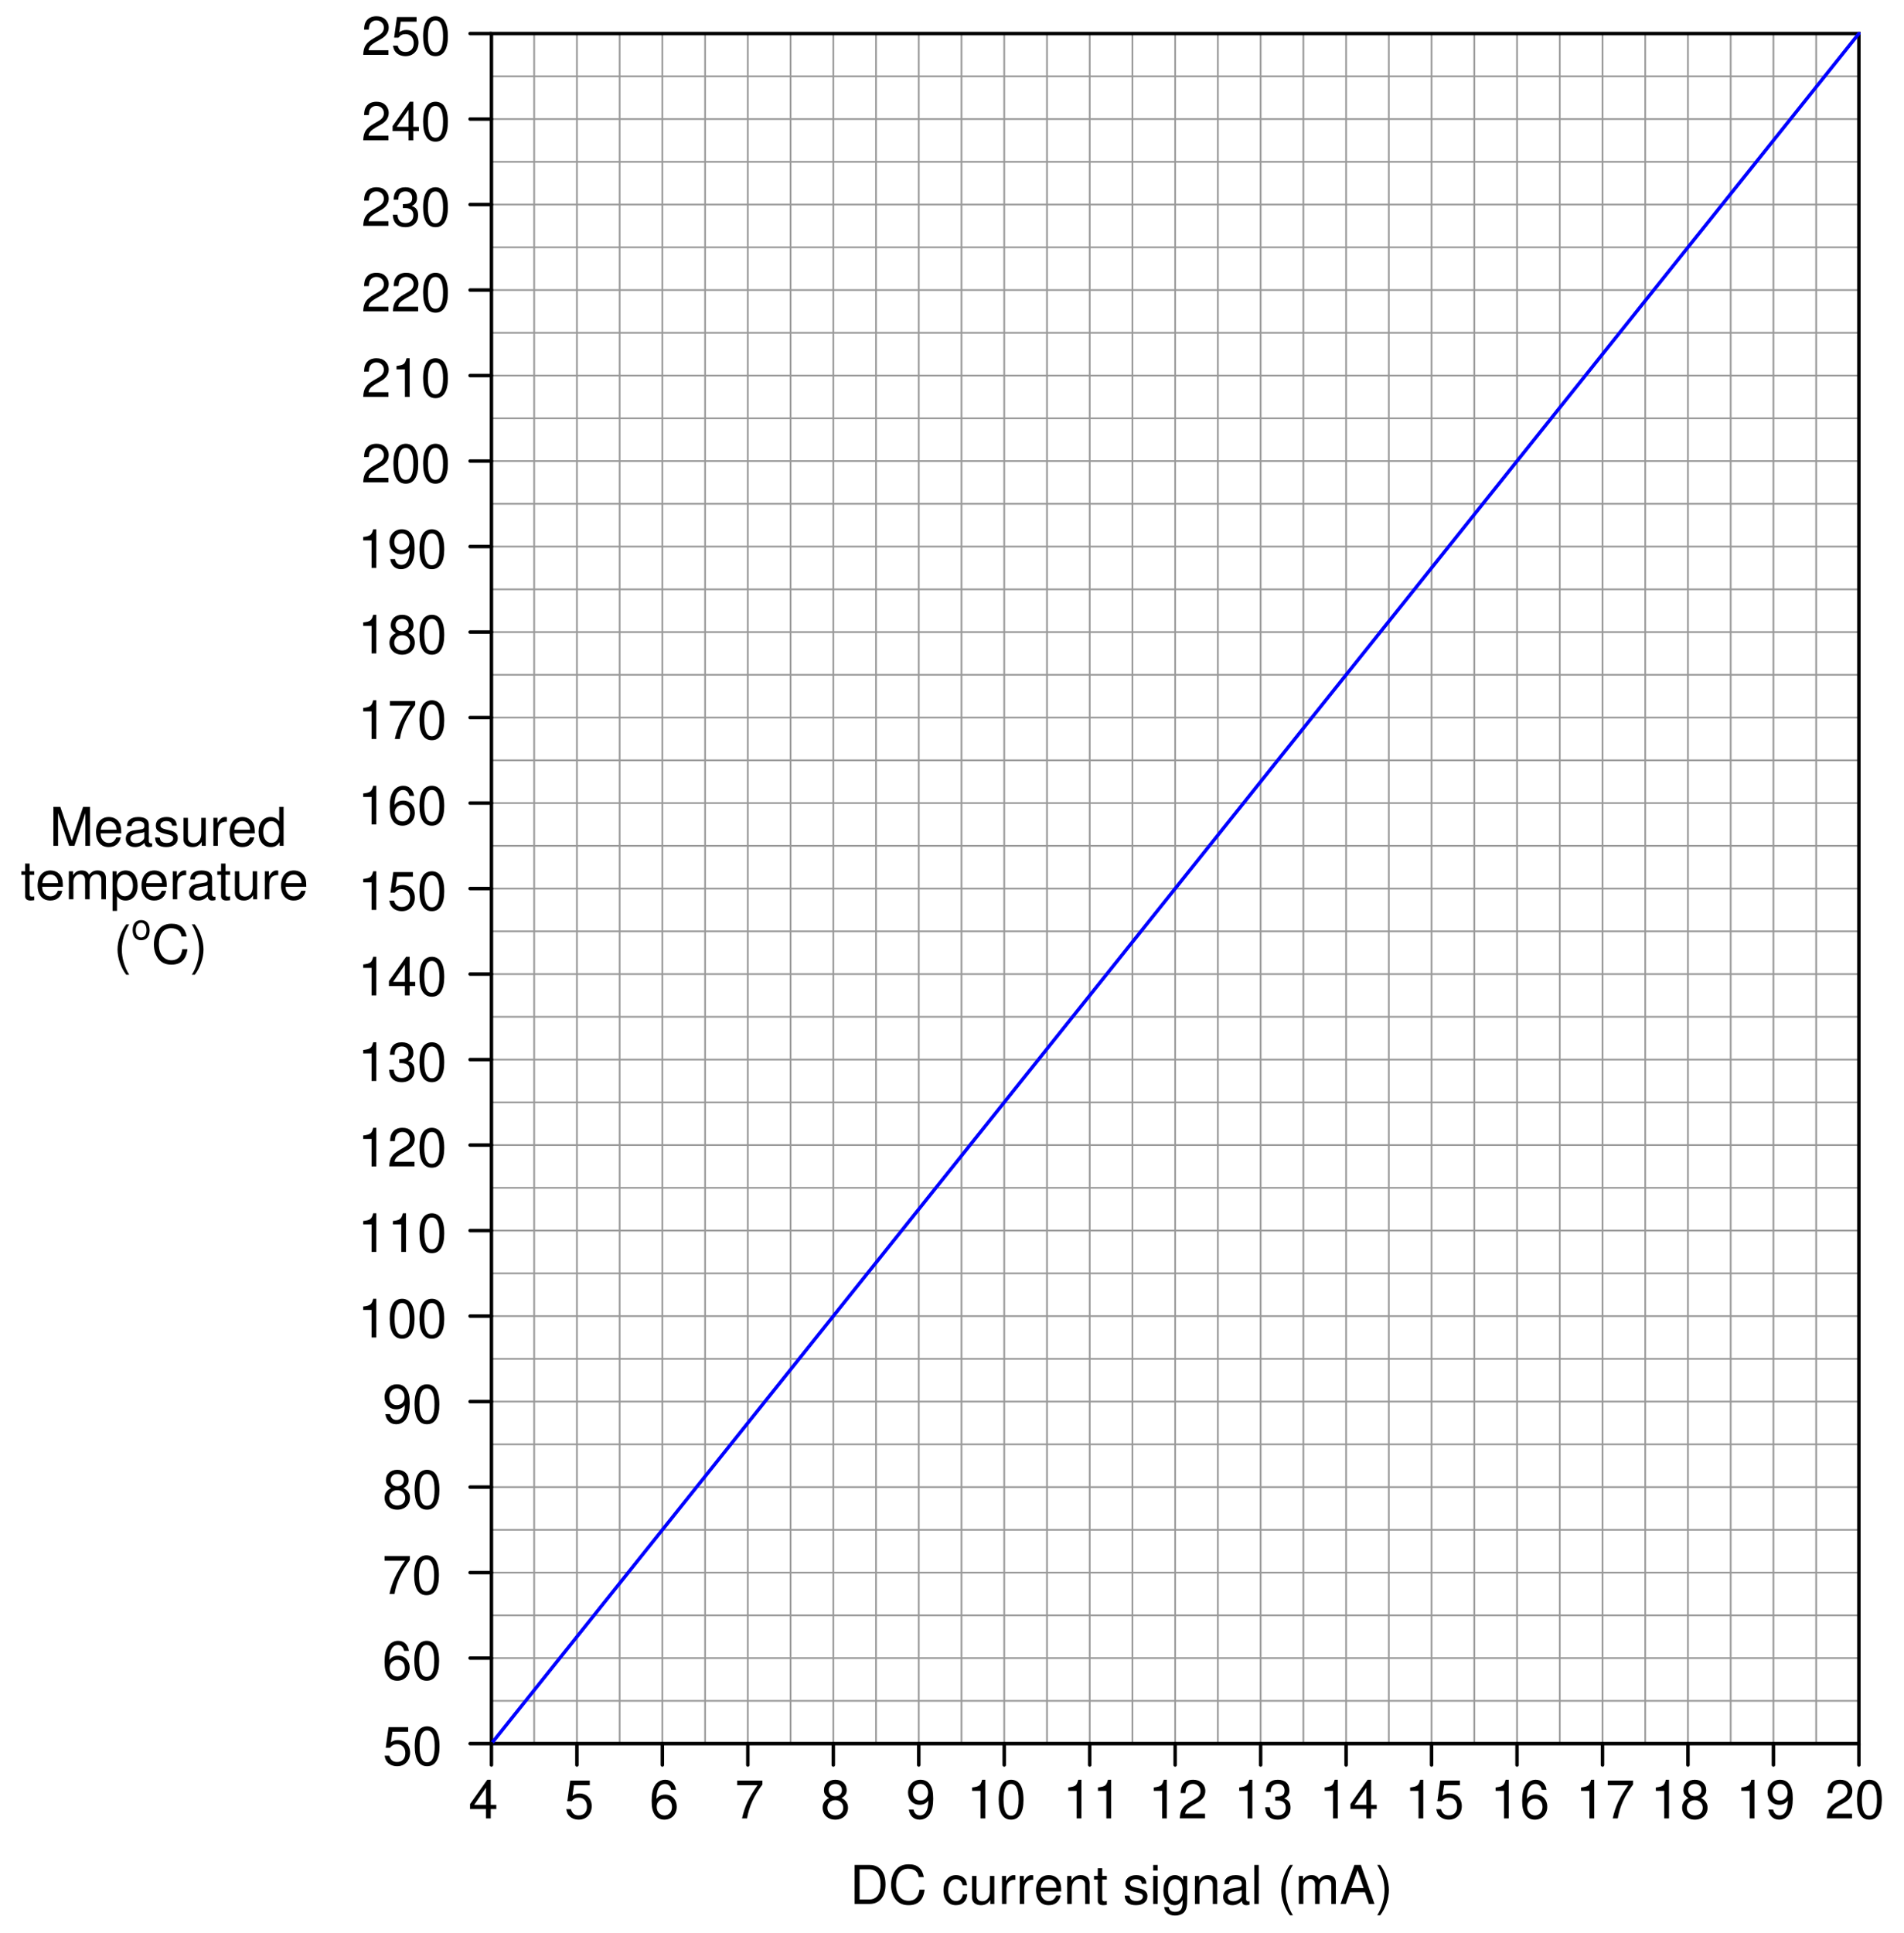 <?xml version="1.0" encoding="UTF-8"?>
<svg xmlns="http://www.w3.org/2000/svg" xmlns:xlink="http://www.w3.org/1999/xlink" viewBox="0 0 400.999 406.999" version="1.2">
<defs>
<g>
<symbol overflow="visible" id="glyph0-0">
<path style="stroke:none;" d=""/>
</symbol>
<symbol overflow="visible" id="glyph0-1">
<path style="stroke:none;" d="M 3.672 -1.969 L 3.672 0 L 4.672 0 L 4.672 -1.969 L 5.844 -1.969 L 5.844 -2.859 L 4.672 -2.859 L 4.672 -8.141 L 3.938 -8.141 L 0.312 -3.016 L 0.312 -1.969 Z M 3.672 -2.859 L 1.188 -2.859 L 3.672 -6.453 Z M 3.672 -2.859 "/>
</symbol>
<symbol overflow="visible" id="glyph0-2">
<path style="stroke:none;" d="M 5.359 -7.969 L 1.234 -7.969 L 0.641 -3.641 L 1.547 -3.641 C 2.016 -4.188 2.391 -4.375 3.031 -4.375 C 4.094 -4.375 4.766 -3.641 4.766 -2.469 C 4.766 -1.312 4.094 -0.625 3.016 -0.625 C 2.156 -0.625 1.625 -1.062 1.391 -1.953 L 0.391 -1.953 C 0.531 -1.312 0.641 -0.984 0.875 -0.703 C 1.328 -0.094 2.141 0.266 3.031 0.266 C 4.641 0.266 5.766 -0.906 5.766 -2.594 C 5.766 -4.172 4.719 -5.25 3.188 -5.25 C 2.625 -5.25 2.188 -5.109 1.719 -4.766 L 2.031 -7 L 5.359 -7 Z M 5.359 -7.969 "/>
</symbol>
<symbol overflow="visible" id="glyph0-3">
<path style="stroke:none;" d="M 5.609 -6.016 C 5.406 -7.344 4.562 -8.141 3.344 -8.141 C 2.469 -8.141 1.672 -7.703 1.203 -6.969 C 0.703 -6.172 0.484 -5.188 0.484 -3.719 C 0.484 -2.344 0.672 -1.469 1.156 -0.75 C 1.594 -0.094 2.281 0.266 3.156 0.266 C 4.688 0.266 5.766 -0.875 5.766 -2.469 C 5.766 -3.953 4.766 -5.016 3.328 -5.016 C 2.547 -5.016 1.922 -4.719 1.5 -4.125 C 1.5 -6.141 2.141 -7.25 3.281 -7.25 C 3.969 -7.25 4.453 -6.812 4.609 -6.016 Z M 3.203 -4.141 C 4.156 -4.141 4.766 -3.469 4.766 -2.391 C 4.766 -1.359 4.078 -0.625 3.172 -0.625 C 2.25 -0.625 1.547 -1.391 1.547 -2.438 C 1.547 -3.438 2.234 -4.141 3.203 -4.141 Z M 3.203 -4.141 "/>
</symbol>
<symbol overflow="visible" id="glyph0-4">
<path style="stroke:none;" d="M 5.844 -7.969 L 0.516 -7.969 L 0.516 -7 L 4.828 -7 C 2.922 -4.281 2.156 -2.625 1.547 0 L 2.609 0 C 3.047 -2.547 4.047 -4.75 5.844 -7.141 Z M 5.844 -7.969 "/>
</symbol>
<symbol overflow="visible" id="glyph0-5">
<path style="stroke:none;" d="M 4.406 -4.281 C 5.234 -4.797 5.484 -5.203 5.484 -5.969 C 5.484 -7.25 4.516 -8.141 3.094 -8.141 C 1.688 -8.141 0.703 -7.25 0.703 -5.969 C 0.703 -5.203 0.953 -4.797 1.781 -4.281 C 0.859 -3.828 0.422 -3.156 0.422 -2.266 C 0.422 -0.781 1.5 0.266 3.094 0.266 C 4.672 0.266 5.766 -0.781 5.766 -2.266 C 5.766 -3.156 5.328 -3.828 4.406 -4.281 Z M 3.094 -7.25 C 3.938 -7.25 4.484 -6.75 4.484 -5.938 C 4.484 -5.172 3.922 -4.672 3.094 -4.672 C 2.25 -4.672 1.703 -5.172 1.703 -5.969 C 1.703 -6.75 2.25 -7.25 3.094 -7.25 Z M 3.094 -3.844 C 4.078 -3.844 4.766 -3.188 4.766 -2.234 C 4.766 -1.266 4.094 -0.625 3.078 -0.625 C 2.109 -0.625 1.422 -1.281 1.422 -2.234 C 1.422 -3.188 2.094 -3.844 3.094 -3.844 Z M 3.094 -3.844 "/>
</symbol>
<symbol overflow="visible" id="glyph0-6">
<path style="stroke:none;" d="M 0.594 -1.859 C 0.781 -0.531 1.641 0.266 2.859 0.266 C 3.75 0.266 4.531 -0.172 5 -0.906 C 5.5 -1.703 5.719 -2.688 5.719 -4.156 C 5.719 -5.531 5.531 -6.406 5.047 -7.125 C 4.609 -7.781 3.922 -8.141 3.031 -8.141 C 1.516 -8.141 0.422 -7 0.422 -5.422 C 0.422 -3.922 1.438 -2.875 2.875 -2.875 C 3.641 -2.875 4.203 -3.141 4.703 -3.75 C 4.688 -1.734 4.062 -0.625 2.922 -0.625 C 2.234 -0.625 1.75 -1.062 1.594 -1.859 Z M 3.031 -7.266 C 3.953 -7.266 4.641 -6.484 4.641 -5.438 C 4.641 -4.438 3.969 -3.75 3 -3.75 C 2.031 -3.75 1.438 -4.422 1.438 -5.5 C 1.438 -6.531 2.109 -7.266 3.031 -7.266 Z M 3.031 -7.266 "/>
</symbol>
<symbol overflow="visible" id="glyph0-7">
<path style="stroke:none;" d="M 2.906 -5.797 L 2.906 0 L 3.906 0 L 3.906 -8.141 L 3.25 -8.141 C 2.906 -6.891 2.672 -6.719 1.141 -6.516 L 1.141 -5.797 Z M 2.906 -5.797 "/>
</symbol>
<symbol overflow="visible" id="glyph0-8">
<path style="stroke:none;" d="M 3.094 -8.141 C 2.344 -8.141 1.672 -7.797 1.266 -7.25 C 0.75 -6.531 0.484 -5.438 0.484 -3.938 C 0.484 -1.188 1.391 0.266 3.094 0.266 C 4.781 0.266 5.703 -1.188 5.703 -3.875 C 5.703 -5.438 5.453 -6.5 4.922 -7.25 C 4.516 -7.812 3.844 -8.141 3.094 -8.141 Z M 3.094 -7.25 C 4.156 -7.25 4.688 -6.172 4.688 -3.953 C 4.688 -1.641 4.172 -0.562 3.078 -0.562 C 2.031 -0.562 1.5 -1.688 1.5 -3.922 C 1.5 -6.172 2.031 -7.25 3.094 -7.25 Z M 3.094 -7.25 "/>
</symbol>
<symbol overflow="visible" id="glyph0-9">
<path style="stroke:none;" d="M 5.688 -0.984 L 1.5 -0.984 C 1.594 -1.656 1.953 -2.078 2.938 -2.672 L 4.062 -3.312 C 5.172 -3.922 5.75 -4.766 5.75 -5.766 C 5.75 -6.438 5.484 -7.062 5 -7.5 C 4.531 -7.938 3.953 -8.141 3.188 -8.141 C 2.188 -8.141 1.422 -7.781 0.984 -7.078 C 0.703 -6.656 0.578 -6.141 0.562 -5.328 L 1.547 -5.328 C 1.594 -5.875 1.656 -6.203 1.781 -6.469 C 2.047 -6.969 2.562 -7.266 3.156 -7.266 C 4.062 -7.266 4.734 -6.609 4.734 -5.734 C 4.734 -5.078 4.359 -4.516 3.656 -4.125 L 2.625 -3.516 C 0.953 -2.547 0.469 -1.781 0.375 -0.016 L 5.688 -0.016 Z M 5.688 -0.984 "/>
</symbol>
<symbol overflow="visible" id="glyph0-10">
<path style="stroke:none;" d="M 2.484 -3.75 L 3.031 -3.75 C 4.109 -3.75 4.688 -3.234 4.688 -2.266 C 4.688 -1.234 4.062 -0.625 3.031 -0.625 C 1.953 -0.625 1.422 -1.172 1.344 -2.359 L 0.359 -2.359 C 0.406 -1.703 0.516 -1.281 0.703 -0.922 C 1.125 -0.141 1.906 0.266 3 0.266 C 4.641 0.266 5.688 -0.734 5.688 -2.266 C 5.688 -3.312 5.297 -3.875 4.344 -4.203 C 5.078 -4.516 5.453 -5.078 5.453 -5.891 C 5.453 -7.297 4.547 -8.141 3.031 -8.141 C 1.422 -8.141 0.562 -7.234 0.531 -5.516 L 1.516 -5.516 C 1.531 -6 1.578 -6.281 1.703 -6.531 C 1.922 -7 2.422 -7.266 3.031 -7.266 C 3.922 -7.266 4.438 -6.734 4.438 -5.859 C 4.438 -5.281 4.234 -4.938 3.797 -4.75 C 3.531 -4.641 3.172 -4.594 2.484 -4.578 Z M 2.484 -3.75 "/>
</symbol>
<symbol overflow="visible" id="glyph0-11">
<path style="stroke:none;" d="M 1 0 L 4.156 0 C 6.234 0 7.5 -1.547 7.5 -4.109 C 7.5 -6.656 6.25 -8.203 4.156 -8.203 L 1 -8.203 Z M 2.047 -0.922 L 2.047 -7.281 L 3.984 -7.281 C 5.609 -7.281 6.453 -6.188 6.453 -4.094 C 6.453 -2.016 5.609 -0.922 3.984 -0.922 Z M 2.047 -0.922 "/>
</symbol>
<symbol overflow="visible" id="glyph0-12">
<path style="stroke:none;" d="M 7.453 -5.656 C 7.125 -7.453 6.094 -8.344 4.281 -8.344 C 3.188 -8.344 2.297 -7.984 1.688 -7.312 C 0.938 -6.5 0.547 -5.328 0.547 -4 C 0.547 -2.656 0.953 -1.5 1.719 -0.703 C 2.359 -0.047 3.172 0.266 4.234 0.266 C 6.25 0.266 7.375 -0.828 7.609 -3 L 6.531 -3 C 6.453 -2.438 6.328 -2.047 6.172 -1.719 C 5.828 -1.047 5.125 -0.656 4.25 -0.656 C 2.625 -0.656 1.594 -1.969 1.594 -4.016 C 1.594 -6.125 2.562 -7.406 4.156 -7.406 C 4.828 -7.406 5.438 -7.219 5.781 -6.891 C 6.094 -6.609 6.25 -6.281 6.375 -5.656 Z M 7.453 -5.656 "/>
</symbol>
<symbol overflow="visible" id="glyph0-13">
<path style="stroke:none;" d=""/>
</symbol>
<symbol overflow="visible" id="glyph0-14">
<path style="stroke:none;" d="M 5.297 -3.922 C 5.25 -4.484 5.125 -4.859 4.906 -5.188 C 4.5 -5.734 3.797 -6.062 2.969 -6.062 C 1.375 -6.062 0.344 -4.797 0.344 -2.844 C 0.344 -0.938 1.359 0.266 2.953 0.266 C 4.359 0.266 5.25 -0.578 5.359 -2.031 L 4.422 -2.031 C 4.266 -1.078 3.781 -0.609 2.984 -0.609 C 1.953 -0.609 1.328 -1.453 1.328 -2.844 C 1.328 -4.312 1.938 -5.203 2.953 -5.203 C 3.75 -5.203 4.234 -4.734 4.359 -3.922 Z M 5.297 -3.922 "/>
</symbol>
<symbol overflow="visible" id="glyph0-15">
<path style="stroke:none;" d="M 5.422 0 L 5.422 -5.891 L 4.484 -5.891 L 4.484 -2.547 C 4.484 -1.344 3.859 -0.562 2.875 -0.562 C 2.141 -0.562 1.672 -1.016 1.672 -1.719 L 1.672 -5.891 L 0.734 -5.891 L 0.734 -1.344 C 0.734 -0.375 1.469 0.266 2.609 0.266 C 3.469 0.266 4.031 -0.047 4.578 -0.828 L 4.578 0 Z M 5.422 0 "/>
</symbol>
<symbol overflow="visible" id="glyph0-16">
<path style="stroke:none;" d="M 0.781 -5.891 L 0.781 0 L 1.719 0 L 1.719 -3.062 C 1.734 -4.484 2.312 -5.109 3.609 -5.078 L 3.609 -6.031 C 3.453 -6.047 3.359 -6.062 3.25 -6.062 C 2.641 -6.062 2.188 -5.703 1.641 -4.828 L 1.641 -5.891 Z M 0.781 -5.891 "/>
</symbol>
<symbol overflow="visible" id="glyph0-17">
<path style="stroke:none;" d="M 5.766 -2.625 C 5.766 -3.531 5.703 -4.078 5.531 -4.516 C 5.156 -5.484 4.25 -6.062 3.156 -6.062 C 1.5 -6.062 0.453 -4.812 0.453 -2.875 C 0.453 -0.922 1.469 0.266 3.125 0.266 C 4.484 0.266 5.406 -0.5 5.641 -1.781 L 4.703 -1.781 C 4.438 -1.016 3.922 -0.609 3.156 -0.609 C 2.562 -0.609 2.062 -0.875 1.75 -1.375 C 1.516 -1.703 1.438 -2.047 1.422 -2.625 Z M 1.453 -3.391 C 1.531 -4.484 2.188 -5.203 3.141 -5.203 C 4.094 -5.203 4.766 -4.453 4.766 -3.391 Z M 1.453 -3.391 "/>
</symbol>
<symbol overflow="visible" id="glyph0-18">
<path style="stroke:none;" d="M 0.781 -5.891 L 0.781 0 L 1.734 0 L 1.734 -3.25 C 1.734 -4.453 2.359 -5.25 3.328 -5.25 C 4.078 -5.25 4.547 -4.797 4.547 -4.078 L 4.547 0 L 5.484 0 L 5.484 -4.453 C 5.484 -5.438 4.75 -6.062 3.609 -6.062 C 2.734 -6.062 2.172 -5.719 1.656 -4.906 L 1.656 -5.891 Z M 0.781 -5.891 "/>
</symbol>
<symbol overflow="visible" id="glyph0-19">
<path style="stroke:none;" d="M 2.859 -5.891 L 1.891 -5.891 L 1.891 -7.516 L 0.953 -7.516 L 0.953 -5.891 L 0.156 -5.891 L 0.156 -5.125 L 0.953 -5.125 L 0.953 -0.672 C 0.953 -0.062 1.359 0.266 2.094 0.266 C 2.344 0.266 2.547 0.234 2.859 0.188 L 2.859 -0.609 C 2.719 -0.578 2.594 -0.562 2.406 -0.562 C 2 -0.562 1.891 -0.672 1.891 -1.094 L 1.891 -5.125 L 2.859 -5.125 Z M 2.859 -5.891 "/>
</symbol>
<symbol overflow="visible" id="glyph0-20">
<path style="stroke:none;" d="M 4.922 -4.25 C 4.922 -5.406 4.156 -6.062 2.797 -6.062 C 1.422 -6.062 0.531 -5.359 0.531 -4.266 C 0.531 -3.344 1 -2.906 2.391 -2.562 L 3.281 -2.344 C 3.922 -2.188 4.188 -1.953 4.188 -1.547 C 4.188 -0.984 3.641 -0.609 2.812 -0.609 C 2.312 -0.609 1.875 -0.75 1.641 -1 C 1.5 -1.172 1.422 -1.344 1.375 -1.75 L 0.375 -1.75 C 0.422 -0.391 1.188 0.266 2.734 0.266 C 4.219 0.266 5.156 -0.469 5.156 -1.609 C 5.156 -2.484 4.672 -2.969 3.5 -3.25 L 2.594 -3.469 C 1.828 -3.641 1.5 -3.891 1.5 -4.312 C 1.5 -4.859 1.984 -5.203 2.75 -5.203 C 3.516 -5.203 3.922 -4.875 3.938 -4.25 Z M 4.922 -4.25 "/>
</symbol>
<symbol overflow="visible" id="glyph0-21">
<path style="stroke:none;" d="M 1.688 -5.891 L 0.75 -5.891 L 0.75 0 L 1.688 0 Z M 1.688 -8.203 L 0.75 -8.203 L 0.75 -7.016 L 1.688 -7.016 Z M 1.688 -8.203 "/>
</symbol>
<symbol overflow="visible" id="glyph0-22">
<path style="stroke:none;" d="M 4.547 -5.891 L 4.547 -5.047 C 4.078 -5.75 3.562 -6.062 2.812 -6.062 C 1.391 -6.062 0.391 -4.734 0.391 -2.844 C 0.391 -1.859 0.625 -1.141 1.141 -0.547 C 1.578 -0.016 2.141 0.266 2.75 0.266 C 3.453 0.266 3.953 -0.062 4.453 -0.797 L 4.453 -0.5 C 4.453 1.078 4.016 1.672 2.844 1.672 C 2.047 1.672 1.625 1.344 1.547 0.672 L 0.578 0.672 C 0.672 1.766 1.547 2.453 2.828 2.453 C 3.688 2.453 4.406 2.172 4.797 1.703 C 5.25 1.141 5.406 0.422 5.406 -0.969 L 5.406 -5.891 Z M 2.906 -5.203 C 3.891 -5.203 4.453 -4.359 4.453 -2.875 C 4.453 -1.438 3.875 -0.609 2.906 -0.609 C 1.938 -0.609 1.375 -1.453 1.375 -2.906 C 1.375 -4.344 1.938 -5.203 2.906 -5.203 Z M 2.906 -5.203 "/>
</symbol>
<symbol overflow="visible" id="glyph0-23">
<path style="stroke:none;" d="M 6.016 -0.547 C 5.922 -0.531 5.875 -0.531 5.812 -0.531 C 5.484 -0.531 5.312 -0.703 5.312 -0.984 L 5.312 -4.453 C 5.312 -5.5 4.547 -6.062 3.094 -6.062 C 2.234 -6.062 1.547 -5.812 1.141 -5.375 C 0.859 -5.078 0.75 -4.734 0.734 -4.156 L 1.672 -4.156 C 1.75 -4.875 2.188 -5.203 3.062 -5.203 C 3.922 -5.203 4.375 -4.875 4.375 -4.312 L 4.375 -4.078 C 4.359 -3.672 4.156 -3.516 3.391 -3.422 C 2.062 -3.25 1.875 -3.203 1.5 -3.062 C 0.828 -2.766 0.469 -2.25 0.469 -1.484 C 0.469 -0.422 1.219 0.266 2.406 0.266 C 3.156 0.266 3.75 0 4.406 -0.609 C 4.484 0 4.766 0.266 5.375 0.266 C 5.578 0.266 5.703 0.234 6.016 0.156 Z M 4.375 -1.859 C 4.375 -1.547 4.281 -1.344 4 -1.094 C 3.625 -0.75 3.156 -0.562 2.609 -0.562 C 1.875 -0.562 1.453 -0.906 1.453 -1.5 C 1.453 -2.125 1.859 -2.438 2.875 -2.594 C 3.875 -2.719 4.062 -2.766 4.375 -2.906 Z M 4.375 -1.859 "/>
</symbol>
<symbol overflow="visible" id="glyph0-24">
<path style="stroke:none;" d="M 1.703 -8.203 L 0.766 -8.203 L 0.766 0 L 1.703 0 Z M 1.703 -8.203 "/>
</symbol>
<symbol overflow="visible" id="glyph0-25">
<path style="stroke:none;" d="M 2.656 -8.203 C 1.531 -6.734 0.828 -4.688 0.828 -2.906 C 0.828 -1.141 1.531 0.906 2.656 2.391 L 3.281 2.391 C 2.281 0.781 1.734 -1.109 1.734 -2.906 C 1.734 -4.703 2.281 -6.609 3.281 -8.203 Z M 2.656 -8.203 "/>
</symbol>
<symbol overflow="visible" id="glyph0-26">
<path style="stroke:none;" d="M 0.781 -5.891 L 0.781 0 L 1.734 0 L 1.734 -3.703 C 1.734 -4.562 2.344 -5.25 3.109 -5.25 C 3.812 -5.25 4.203 -4.812 4.203 -4.062 L 4.203 0 L 5.156 0 L 5.156 -3.703 C 5.156 -4.562 5.766 -5.25 6.531 -5.25 C 7.219 -5.25 7.625 -4.797 7.625 -4.062 L 7.625 0 L 8.578 0 L 8.578 -4.422 C 8.578 -5.484 7.969 -6.062 6.859 -6.062 C 6.078 -6.062 5.609 -5.828 5.047 -5.156 C 4.703 -5.797 4.234 -6.062 3.469 -6.062 C 2.672 -6.062 2.156 -5.766 1.656 -5.062 L 1.656 -5.891 Z M 0.781 -5.891 "/>
</symbol>
<symbol overflow="visible" id="glyph0-27">
<path style="stroke:none;" d="M 5.328 -2.469 L 6.172 0 L 7.344 0 L 4.469 -8.203 L 3.109 -8.203 L 0.188 0 L 1.312 0 L 2.172 -2.469 Z M 5.047 -3.344 L 2.438 -3.344 L 3.781 -7.078 Z M 5.047 -3.344 "/>
</symbol>
<symbol overflow="visible" id="glyph0-28">
<path style="stroke:none;" d="M 1.047 2.391 C 2.172 0.906 2.875 -1.141 2.875 -2.906 C 2.875 -4.688 2.172 -6.734 1.047 -8.203 L 0.422 -8.203 C 1.422 -6.594 1.969 -4.703 1.969 -2.906 C 1.969 -1.109 1.422 0.781 0.422 2.391 Z M 1.047 2.391 "/>
</symbol>
<symbol overflow="visible" id="glyph0-29">
<path style="stroke:none;" d="M 5.266 0 L 7.578 -6.875 L 7.578 0 L 8.562 0 L 8.562 -8.203 L 7.109 -8.203 L 4.719 -1.062 L 2.297 -8.203 L 0.844 -8.203 L 0.844 0 L 1.828 0 L 1.828 -6.875 L 4.156 0 Z M 5.266 0 "/>
</symbol>
<symbol overflow="visible" id="glyph0-30">
<path style="stroke:none;" d="M 5.562 -8.203 L 4.641 -8.203 L 4.641 -5.156 C 4.234 -5.75 3.609 -6.062 2.828 -6.062 C 1.297 -6.062 0.297 -4.844 0.297 -2.953 C 0.297 -0.969 1.266 0.266 2.859 0.266 C 3.672 0.266 4.234 -0.047 4.734 -0.781 L 4.734 0 L 5.562 0 Z M 2.984 -5.188 C 4 -5.188 4.641 -4.297 4.641 -2.875 C 4.641 -1.516 3.984 -0.625 3 -0.625 C 1.953 -0.625 1.266 -1.531 1.266 -2.906 C 1.266 -4.281 1.953 -5.188 2.984 -5.188 Z M 2.984 -5.188 "/>
</symbol>
<symbol overflow="visible" id="glyph0-31">
<path style="stroke:none;" d="M 0.609 2.453 L 1.547 2.453 L 1.547 -0.625 C 2.047 -0.016 2.594 0.266 3.359 0.266 C 4.891 0.266 5.891 -0.969 5.891 -2.844 C 5.891 -4.828 4.922 -6.062 3.359 -6.062 C 2.547 -6.062 1.906 -5.703 1.469 -5 L 1.469 -5.891 L 0.609 -5.891 Z M 3.188 -5.188 C 4.234 -5.188 4.906 -4.281 4.906 -2.875 C 4.906 -1.531 4.219 -0.625 3.188 -0.625 C 2.188 -0.625 1.547 -1.516 1.547 -2.906 C 1.547 -4.281 2.188 -5.188 3.188 -5.188 Z M 3.188 -5.188 "/>
</symbol>
<symbol overflow="visible" id="glyph1-0">
<path style="stroke:none;" d=""/>
</symbol>
<symbol overflow="visible" id="glyph1-1">
<path style="stroke:none;" d="M 2.047 -4.062 C 0.938 -4.062 0.266 -3.266 0.266 -1.938 C 0.266 -0.609 0.938 0.172 2.062 0.172 C 3.172 0.172 3.844 -0.625 3.844 -1.906 C 3.844 -3.281 3.188 -4.062 2.047 -4.062 Z M 2.062 -3.484 C 2.766 -3.484 3.188 -2.906 3.188 -1.922 C 3.188 -0.984 2.75 -0.406 2.062 -0.406 C 1.359 -0.406 0.922 -0.984 0.922 -1.938 C 0.922 -2.906 1.359 -3.484 2.062 -3.484 Z M 2.062 -3.484 "/>
</symbol>
</g>
<clipPath id="clip1">
  <path d="M 97 0.5 L 398 0.5 L 398 374 L 97 374 Z M 97 0.5 "/>
</clipPath>
</defs>
<g id="surface1">
<path style="fill:none;stroke-width:3.656;stroke-linecap:round;stroke-linejoin:miter;stroke:rgb(60.352%,60.352%,60.352%);stroke-opacity:1;stroke-miterlimit:6;" d="M 1120 394.365 L 1120 3994.365 " transform="matrix(0.1,0,0,-0.1,0.5,406.499)"/>
<path style="fill:none;stroke-width:3.656;stroke-linecap:round;stroke-linejoin:miter;stroke:rgb(60.352%,60.352%,60.352%);stroke-opacity:1;stroke-miterlimit:6;" d="M 1210 394.365 L 1210 3994.365 " transform="matrix(0.1,0,0,-0.1,0.5,406.499)"/>
<path style="fill:none;stroke-width:3.656;stroke-linecap:round;stroke-linejoin:miter;stroke:rgb(60.352%,60.352%,60.352%);stroke-opacity:1;stroke-miterlimit:6;" d="M 1300 394.365 L 1300 3994.365 " transform="matrix(0.1,0,0,-0.1,0.5,406.499)"/>
<path style="fill:none;stroke-width:3.656;stroke-linecap:round;stroke-linejoin:miter;stroke:rgb(60.352%,60.352%,60.352%);stroke-opacity:1;stroke-miterlimit:6;" d="M 1390 394.365 L 1390 3994.365 " transform="matrix(0.1,0,0,-0.1,0.5,406.499)"/>
<path style="fill:none;stroke-width:3.656;stroke-linecap:round;stroke-linejoin:miter;stroke:rgb(60.352%,60.352%,60.352%);stroke-opacity:1;stroke-miterlimit:6;" d="M 1480 394.365 L 1480 3994.365 " transform="matrix(0.1,0,0,-0.1,0.5,406.499)"/>
<path style="fill:none;stroke-width:3.656;stroke-linecap:round;stroke-linejoin:miter;stroke:rgb(60.352%,60.352%,60.352%);stroke-opacity:1;stroke-miterlimit:6;" d="M 1570 394.365 L 1570 3994.365 " transform="matrix(0.1,0,0,-0.1,0.5,406.499)"/>
<path style="fill:none;stroke-width:3.656;stroke-linecap:round;stroke-linejoin:miter;stroke:rgb(60.352%,60.352%,60.352%);stroke-opacity:1;stroke-miterlimit:6;" d="M 1660 394.365 L 1660 3994.365 " transform="matrix(0.1,0,0,-0.1,0.5,406.499)"/>
<path style="fill:none;stroke-width:3.656;stroke-linecap:round;stroke-linejoin:miter;stroke:rgb(60.352%,60.352%,60.352%);stroke-opacity:1;stroke-miterlimit:6;" d="M 1750 394.365 L 1750 3994.365 " transform="matrix(0.1,0,0,-0.1,0.5,406.499)"/>
<path style="fill:none;stroke-width:3.656;stroke-linecap:round;stroke-linejoin:miter;stroke:rgb(60.352%,60.352%,60.352%);stroke-opacity:1;stroke-miterlimit:6;" d="M 1840 394.365 L 1840 3994.365 " transform="matrix(0.1,0,0,-0.1,0.5,406.499)"/>
<path style="fill:none;stroke-width:3.656;stroke-linecap:round;stroke-linejoin:miter;stroke:rgb(60.352%,60.352%,60.352%);stroke-opacity:1;stroke-miterlimit:6;" d="M 1930 394.365 L 1930 3994.365 " transform="matrix(0.1,0,0,-0.1,0.5,406.499)"/>
<path style="fill:none;stroke-width:3.656;stroke-linecap:round;stroke-linejoin:miter;stroke:rgb(60.352%,60.352%,60.352%);stroke-opacity:1;stroke-miterlimit:6;" d="M 2020 394.365 L 2020 3994.365 " transform="matrix(0.1,0,0,-0.1,0.5,406.499)"/>
<path style="fill:none;stroke-width:3.656;stroke-linecap:round;stroke-linejoin:miter;stroke:rgb(60.352%,60.352%,60.352%);stroke-opacity:1;stroke-miterlimit:6;" d="M 2110 394.365 L 2110 3994.365 " transform="matrix(0.1,0,0,-0.1,0.5,406.499)"/>
<path style="fill:none;stroke-width:3.656;stroke-linecap:round;stroke-linejoin:miter;stroke:rgb(60.352%,60.352%,60.352%);stroke-opacity:1;stroke-miterlimit:6;" d="M 2200 394.365 L 2200 3994.365 " transform="matrix(0.1,0,0,-0.1,0.5,406.499)"/>
<path style="fill:none;stroke-width:3.656;stroke-linecap:round;stroke-linejoin:miter;stroke:rgb(60.352%,60.352%,60.352%);stroke-opacity:1;stroke-miterlimit:6;" d="M 2290 394.365 L 2290 3994.365 " transform="matrix(0.1,0,0,-0.1,0.5,406.499)"/>
<path style="fill:none;stroke-width:3.656;stroke-linecap:round;stroke-linejoin:miter;stroke:rgb(60.352%,60.352%,60.352%);stroke-opacity:1;stroke-miterlimit:6;" d="M 2380 394.365 L 2380 3994.365 " transform="matrix(0.1,0,0,-0.1,0.5,406.499)"/>
<path style="fill:none;stroke-width:3.656;stroke-linecap:round;stroke-linejoin:miter;stroke:rgb(60.352%,60.352%,60.352%);stroke-opacity:1;stroke-miterlimit:6;" d="M 2470 394.365 L 2470 3994.365 " transform="matrix(0.1,0,0,-0.1,0.5,406.499)"/>
<path style="fill:none;stroke-width:3.656;stroke-linecap:round;stroke-linejoin:miter;stroke:rgb(60.352%,60.352%,60.352%);stroke-opacity:1;stroke-miterlimit:6;" d="M 2560 394.365 L 2560 3994.365 " transform="matrix(0.1,0,0,-0.1,0.5,406.499)"/>
<path style="fill:none;stroke-width:3.656;stroke-linecap:round;stroke-linejoin:miter;stroke:rgb(60.352%,60.352%,60.352%);stroke-opacity:1;stroke-miterlimit:6;" d="M 2650 394.365 L 2650 3994.365 " transform="matrix(0.1,0,0,-0.1,0.5,406.499)"/>
<path style="fill:none;stroke-width:3.656;stroke-linecap:round;stroke-linejoin:miter;stroke:rgb(60.352%,60.352%,60.352%);stroke-opacity:1;stroke-miterlimit:6;" d="M 2740 394.365 L 2740 3994.365 " transform="matrix(0.1,0,0,-0.1,0.5,406.499)"/>
<path style="fill:none;stroke-width:3.656;stroke-linecap:round;stroke-linejoin:miter;stroke:rgb(60.352%,60.352%,60.352%);stroke-opacity:1;stroke-miterlimit:6;" d="M 2830 394.365 L 2830 3994.365 " transform="matrix(0.1,0,0,-0.1,0.5,406.499)"/>
<path style="fill:none;stroke-width:3.656;stroke-linecap:round;stroke-linejoin:miter;stroke:rgb(60.352%,60.352%,60.352%);stroke-opacity:1;stroke-miterlimit:6;" d="M 2920 394.365 L 2920 3994.365 " transform="matrix(0.1,0,0,-0.1,0.5,406.499)"/>
<path style="fill:none;stroke-width:3.656;stroke-linecap:round;stroke-linejoin:miter;stroke:rgb(60.352%,60.352%,60.352%);stroke-opacity:1;stroke-miterlimit:6;" d="M 3010 394.365 L 3010 3994.365 " transform="matrix(0.1,0,0,-0.1,0.5,406.499)"/>
<path style="fill:none;stroke-width:3.656;stroke-linecap:round;stroke-linejoin:miter;stroke:rgb(60.352%,60.352%,60.352%);stroke-opacity:1;stroke-miterlimit:6;" d="M 3100 394.365 L 3100 3994.365 " transform="matrix(0.1,0,0,-0.1,0.5,406.499)"/>
<path style="fill:none;stroke-width:3.656;stroke-linecap:round;stroke-linejoin:miter;stroke:rgb(60.352%,60.352%,60.352%);stroke-opacity:1;stroke-miterlimit:6;" d="M 3190 394.365 L 3190 3994.365 " transform="matrix(0.1,0,0,-0.1,0.5,406.499)"/>
<path style="fill:none;stroke-width:3.656;stroke-linecap:round;stroke-linejoin:miter;stroke:rgb(60.352%,60.352%,60.352%);stroke-opacity:1;stroke-miterlimit:6;" d="M 3280 394.365 L 3280 3994.365 " transform="matrix(0.1,0,0,-0.1,0.5,406.499)"/>
<path style="fill:none;stroke-width:3.656;stroke-linecap:round;stroke-linejoin:miter;stroke:rgb(60.352%,60.352%,60.352%);stroke-opacity:1;stroke-miterlimit:6;" d="M 3370 394.365 L 3370 3994.365 " transform="matrix(0.1,0,0,-0.1,0.5,406.499)"/>
<path style="fill:none;stroke-width:3.656;stroke-linecap:round;stroke-linejoin:miter;stroke:rgb(60.352%,60.352%,60.352%);stroke-opacity:1;stroke-miterlimit:6;" d="M 3460 394.365 L 3460 3994.365 " transform="matrix(0.1,0,0,-0.1,0.5,406.499)"/>
<path style="fill:none;stroke-width:3.656;stroke-linecap:round;stroke-linejoin:miter;stroke:rgb(60.352%,60.352%,60.352%);stroke-opacity:1;stroke-miterlimit:6;" d="M 3550 394.365 L 3550 3994.365 " transform="matrix(0.1,0,0,-0.1,0.5,406.499)"/>
<path style="fill:none;stroke-width:3.656;stroke-linecap:round;stroke-linejoin:miter;stroke:rgb(60.352%,60.352%,60.352%);stroke-opacity:1;stroke-miterlimit:6;" d="M 3640 394.365 L 3640 3994.365 " transform="matrix(0.1,0,0,-0.1,0.5,406.499)"/>
<path style="fill:none;stroke-width:3.656;stroke-linecap:round;stroke-linejoin:miter;stroke:rgb(60.352%,60.352%,60.352%);stroke-opacity:1;stroke-miterlimit:6;" d="M 3730 394.365 L 3730 3994.365 " transform="matrix(0.1,0,0,-0.1,0.5,406.499)"/>
<path style="fill:none;stroke-width:3.656;stroke-linecap:round;stroke-linejoin:miter;stroke:rgb(60.352%,60.352%,60.352%);stroke-opacity:1;stroke-miterlimit:6;" d="M 3820 394.365 L 3820 3994.365 " transform="matrix(0.1,0,0,-0.1,0.5,406.499)"/>
<path style="fill:none;stroke-width:3.656;stroke-linecap:round;stroke-linejoin:miter;stroke:rgb(60.352%,60.352%,60.352%);stroke-opacity:1;stroke-miterlimit:6;" d="M 3910 3904.365 L 1030 3904.365 " transform="matrix(0.1,0,0,-0.1,0.5,406.499)"/>
<path style="fill:none;stroke-width:3.656;stroke-linecap:round;stroke-linejoin:miter;stroke:rgb(60.352%,60.352%,60.352%);stroke-opacity:1;stroke-miterlimit:6;" d="M 3910 3814.365 L 1030 3814.365 " transform="matrix(0.1,0,0,-0.1,0.5,406.499)"/>
<path style="fill:none;stroke-width:3.656;stroke-linecap:round;stroke-linejoin:miter;stroke:rgb(60.352%,60.352%,60.352%);stroke-opacity:1;stroke-miterlimit:6;" d="M 3910 3724.365 L 1030 3724.365 " transform="matrix(0.1,0,0,-0.1,0.5,406.499)"/>
<path style="fill:none;stroke-width:3.656;stroke-linecap:round;stroke-linejoin:miter;stroke:rgb(60.352%,60.352%,60.352%);stroke-opacity:1;stroke-miterlimit:6;" d="M 3910 3634.365 L 1030 3634.365 " transform="matrix(0.1,0,0,-0.1,0.5,406.499)"/>
<path style="fill:none;stroke-width:3.656;stroke-linecap:round;stroke-linejoin:miter;stroke:rgb(60.352%,60.352%,60.352%);stroke-opacity:1;stroke-miterlimit:6;" d="M 3910 3544.365 L 1030 3544.365 " transform="matrix(0.1,0,0,-0.1,0.5,406.499)"/>
<path style="fill:none;stroke-width:3.656;stroke-linecap:round;stroke-linejoin:miter;stroke:rgb(60.352%,60.352%,60.352%);stroke-opacity:1;stroke-miterlimit:6;" d="M 3910 3454.365 L 1030 3454.365 " transform="matrix(0.1,0,0,-0.1,0.5,406.499)"/>
<path style="fill:none;stroke-width:3.656;stroke-linecap:round;stroke-linejoin:miter;stroke:rgb(60.352%,60.352%,60.352%);stroke-opacity:1;stroke-miterlimit:6;" d="M 3910 3364.365 L 1030 3364.365 " transform="matrix(0.1,0,0,-0.1,0.5,406.499)"/>
<path style="fill:none;stroke-width:3.656;stroke-linecap:round;stroke-linejoin:miter;stroke:rgb(60.352%,60.352%,60.352%);stroke-opacity:1;stroke-miterlimit:6;" d="M 3910 3274.365 L 1030 3274.365 " transform="matrix(0.1,0,0,-0.1,0.5,406.499)"/>
<path style="fill:none;stroke-width:3.656;stroke-linecap:round;stroke-linejoin:miter;stroke:rgb(60.352%,60.352%,60.352%);stroke-opacity:1;stroke-miterlimit:6;" d="M 3910 3184.365 L 1030 3184.365 " transform="matrix(0.1,0,0,-0.1,0.5,406.499)"/>
<path style="fill:none;stroke-width:3.656;stroke-linecap:round;stroke-linejoin:miter;stroke:rgb(60.352%,60.352%,60.352%);stroke-opacity:1;stroke-miterlimit:6;" d="M 3910 3094.365 L 1030 3094.365 " transform="matrix(0.1,0,0,-0.1,0.5,406.499)"/>
<path style="fill:none;stroke-width:3.656;stroke-linecap:round;stroke-linejoin:miter;stroke:rgb(60.352%,60.352%,60.352%);stroke-opacity:1;stroke-miterlimit:6;" d="M 3910 3004.365 L 1030 3004.365 " transform="matrix(0.1,0,0,-0.1,0.5,406.499)"/>
<path style="fill:none;stroke-width:3.656;stroke-linecap:round;stroke-linejoin:miter;stroke:rgb(60.352%,60.352%,60.352%);stroke-opacity:1;stroke-miterlimit:6;" d="M 3910 2914.365 L 1030 2914.365 " transform="matrix(0.1,0,0,-0.1,0.5,406.499)"/>
<path style="fill:none;stroke-width:3.656;stroke-linecap:round;stroke-linejoin:miter;stroke:rgb(60.352%,60.352%,60.352%);stroke-opacity:1;stroke-miterlimit:6;" d="M 3910 2824.365 L 1030 2824.365 " transform="matrix(0.1,0,0,-0.1,0.5,406.499)"/>
<path style="fill:none;stroke-width:3.656;stroke-linecap:round;stroke-linejoin:miter;stroke:rgb(60.352%,60.352%,60.352%);stroke-opacity:1;stroke-miterlimit:6;" d="M 3910 2734.365 L 1030 2734.365 " transform="matrix(0.1,0,0,-0.1,0.5,406.499)"/>
<path style="fill:none;stroke-width:3.656;stroke-linecap:round;stroke-linejoin:miter;stroke:rgb(60.352%,60.352%,60.352%);stroke-opacity:1;stroke-miterlimit:6;" d="M 3910 2644.365 L 1030 2644.365 " transform="matrix(0.1,0,0,-0.1,0.5,406.499)"/>
<path style="fill:none;stroke-width:3.656;stroke-linecap:round;stroke-linejoin:miter;stroke:rgb(60.352%,60.352%,60.352%);stroke-opacity:1;stroke-miterlimit:6;" d="M 3910 2554.365 L 1030 2554.365 " transform="matrix(0.1,0,0,-0.1,0.5,406.499)"/>
<path style="fill:none;stroke-width:3.656;stroke-linecap:round;stroke-linejoin:miter;stroke:rgb(60.352%,60.352%,60.352%);stroke-opacity:1;stroke-miterlimit:6;" d="M 3910 2464.365 L 1030 2464.365 " transform="matrix(0.1,0,0,-0.1,0.5,406.499)"/>
<path style="fill:none;stroke-width:3.656;stroke-linecap:round;stroke-linejoin:miter;stroke:rgb(60.352%,60.352%,60.352%);stroke-opacity:1;stroke-miterlimit:6;" d="M 3910 2374.365 L 1030 2374.365 " transform="matrix(0.1,0,0,-0.1,0.5,406.499)"/>
<path style="fill:none;stroke-width:3.656;stroke-linecap:round;stroke-linejoin:miter;stroke:rgb(60.352%,60.352%,60.352%);stroke-opacity:1;stroke-miterlimit:6;" d="M 3910 2284.365 L 1030 2284.365 " transform="matrix(0.1,0,0,-0.1,0.5,406.499)"/>
<path style="fill:none;stroke-width:3.656;stroke-linecap:round;stroke-linejoin:miter;stroke:rgb(60.352%,60.352%,60.352%);stroke-opacity:1;stroke-miterlimit:6;" d="M 3910 2194.365 L 1030 2194.365 " transform="matrix(0.1,0,0,-0.1,0.5,406.499)"/>
<path style="fill:none;stroke-width:3.656;stroke-linecap:round;stroke-linejoin:miter;stroke:rgb(60.352%,60.352%,60.352%);stroke-opacity:1;stroke-miterlimit:6;" d="M 3910 2104.365 L 1030 2104.365 " transform="matrix(0.1,0,0,-0.1,0.5,406.499)"/>
<path style="fill:none;stroke-width:3.656;stroke-linecap:round;stroke-linejoin:miter;stroke:rgb(60.352%,60.352%,60.352%);stroke-opacity:1;stroke-miterlimit:6;" d="M 3910 2014.365 L 1030 2014.365 " transform="matrix(0.1,0,0,-0.1,0.5,406.499)"/>
<path style="fill:none;stroke-width:3.656;stroke-linecap:round;stroke-linejoin:miter;stroke:rgb(60.352%,60.352%,60.352%);stroke-opacity:1;stroke-miterlimit:6;" d="M 3910 1924.365 L 1030 1924.365 " transform="matrix(0.1,0,0,-0.1,0.5,406.499)"/>
<path style="fill:none;stroke-width:3.656;stroke-linecap:round;stroke-linejoin:miter;stroke:rgb(60.352%,60.352%,60.352%);stroke-opacity:1;stroke-miterlimit:6;" d="M 3910 1834.365 L 1030 1834.365 " transform="matrix(0.1,0,0,-0.1,0.5,406.499)"/>
<path style="fill:none;stroke-width:3.656;stroke-linecap:round;stroke-linejoin:miter;stroke:rgb(60.352%,60.352%,60.352%);stroke-opacity:1;stroke-miterlimit:6;" d="M 3910 1744.365 L 1030 1744.365 " transform="matrix(0.1,0,0,-0.1,0.5,406.499)"/>
<path style="fill:none;stroke-width:3.656;stroke-linecap:round;stroke-linejoin:miter;stroke:rgb(60.352%,60.352%,60.352%);stroke-opacity:1;stroke-miterlimit:6;" d="M 3910 1654.365 L 1030 1654.365 " transform="matrix(0.1,0,0,-0.1,0.5,406.499)"/>
<path style="fill:none;stroke-width:3.656;stroke-linecap:round;stroke-linejoin:miter;stroke:rgb(60.352%,60.352%,60.352%);stroke-opacity:1;stroke-miterlimit:6;" d="M 3910 1564.365 L 1030 1564.365 " transform="matrix(0.1,0,0,-0.1,0.5,406.499)"/>
<path style="fill:none;stroke-width:3.656;stroke-linecap:round;stroke-linejoin:miter;stroke:rgb(60.352%,60.352%,60.352%);stroke-opacity:1;stroke-miterlimit:6;" d="M 3910 1474.365 L 1030 1474.365 " transform="matrix(0.1,0,0,-0.1,0.5,406.499)"/>
<path style="fill:none;stroke-width:3.656;stroke-linecap:round;stroke-linejoin:miter;stroke:rgb(60.352%,60.352%,60.352%);stroke-opacity:1;stroke-miterlimit:6;" d="M 3910 1384.365 L 1030 1384.365 " transform="matrix(0.1,0,0,-0.1,0.5,406.499)"/>
<path style="fill:none;stroke-width:3.656;stroke-linecap:round;stroke-linejoin:miter;stroke:rgb(60.352%,60.352%,60.352%);stroke-opacity:1;stroke-miterlimit:6;" d="M 3910 1294.365 L 1030 1294.365 " transform="matrix(0.1,0,0,-0.1,0.5,406.499)"/>
<path style="fill:none;stroke-width:3.656;stroke-linecap:round;stroke-linejoin:miter;stroke:rgb(60.352%,60.352%,60.352%);stroke-opacity:1;stroke-miterlimit:6;" d="M 3910 1204.365 L 1030 1204.365 " transform="matrix(0.1,0,0,-0.1,0.5,406.499)"/>
<path style="fill:none;stroke-width:3.656;stroke-linecap:round;stroke-linejoin:miter;stroke:rgb(60.352%,60.352%,60.352%);stroke-opacity:1;stroke-miterlimit:6;" d="M 3910 1114.365 L 1030 1114.365 " transform="matrix(0.1,0,0,-0.1,0.5,406.499)"/>
<path style="fill:none;stroke-width:3.656;stroke-linecap:round;stroke-linejoin:miter;stroke:rgb(60.352%,60.352%,60.352%);stroke-opacity:1;stroke-miterlimit:6;" d="M 3910 1024.365 L 1030 1024.365 " transform="matrix(0.1,0,0,-0.1,0.5,406.499)"/>
<path style="fill:none;stroke-width:3.656;stroke-linecap:round;stroke-linejoin:miter;stroke:rgb(60.352%,60.352%,60.352%);stroke-opacity:1;stroke-miterlimit:6;" d="M 3910 934.365 L 1030 934.365 " transform="matrix(0.1,0,0,-0.1,0.5,406.499)"/>
<path style="fill:none;stroke-width:3.656;stroke-linecap:round;stroke-linejoin:miter;stroke:rgb(60.352%,60.352%,60.352%);stroke-opacity:1;stroke-miterlimit:6;" d="M 3910 844.365 L 1030 844.365 " transform="matrix(0.1,0,0,-0.1,0.5,406.499)"/>
<path style="fill:none;stroke-width:3.656;stroke-linecap:round;stroke-linejoin:miter;stroke:rgb(60.352%,60.352%,60.352%);stroke-opacity:1;stroke-miterlimit:6;" d="M 3910 754.365 L 1030 754.365 " transform="matrix(0.1,0,0,-0.1,0.5,406.499)"/>
<path style="fill:none;stroke-width:3.656;stroke-linecap:round;stroke-linejoin:miter;stroke:rgb(60.352%,60.352%,60.352%);stroke-opacity:1;stroke-miterlimit:6;" d="M 3910 664.365 L 1030 664.365 " transform="matrix(0.1,0,0,-0.1,0.5,406.499)"/>
<path style="fill:none;stroke-width:3.656;stroke-linecap:round;stroke-linejoin:miter;stroke:rgb(60.352%,60.352%,60.352%);stroke-opacity:1;stroke-miterlimit:6;" d="M 3910 574.365 L 1030 574.365 " transform="matrix(0.1,0,0,-0.1,0.5,406.499)"/>
<path style="fill:none;stroke-width:3.656;stroke-linecap:round;stroke-linejoin:miter;stroke:rgb(60.352%,60.352%,60.352%);stroke-opacity:1;stroke-miterlimit:6;" d="M 3910 484.365 L 1030 484.365 " transform="matrix(0.1,0,0,-0.1,0.5,406.499)"/>
<path style="fill:none;stroke-width:7.312;stroke-linecap:round;stroke-linejoin:miter;stroke:rgb(0%,0%,0%);stroke-opacity:1;stroke-miterlimit:6;" d="M 1030 394.365 L 3910 394.365 L 3910 3994.365 L 1030 3994.365 Z M 1030 394.365 " transform="matrix(0.1,0,0,-0.1,0.5,406.499)"/>
<g clip-path="url(#clip1)" clip-rule="nonzero">
<path style="fill:none;stroke-width:7.312;stroke-linecap:round;stroke-linejoin:miter;stroke:rgb(0%,0%,100%);stroke-opacity:1;stroke-miterlimit:6;" d="M 3910 3994.365 L 1030 394.365 " transform="matrix(0.1,0,0,-0.1,0.5,406.499)"/>
</g>
<path style="fill:none;stroke-width:7.312;stroke-linecap:round;stroke-linejoin:miter;stroke:rgb(0%,0%,0%);stroke-opacity:1;stroke-miterlimit:6;" d="M 1030 349.365 L 1030 394.365 " transform="matrix(0.1,0,0,-0.1,0.5,406.499)"/>
<path style="fill:none;stroke-width:7.312;stroke-linecap:round;stroke-linejoin:miter;stroke:rgb(0%,0%,0%);stroke-opacity:1;stroke-miterlimit:6;" d="M 1210 349.365 L 1210 394.365 " transform="matrix(0.1,0,0,-0.1,0.5,406.499)"/>
<path style="fill:none;stroke-width:7.312;stroke-linecap:round;stroke-linejoin:miter;stroke:rgb(0%,0%,0%);stroke-opacity:1;stroke-miterlimit:6;" d="M 1390 349.365 L 1390 394.365 " transform="matrix(0.1,0,0,-0.1,0.5,406.499)"/>
<path style="fill:none;stroke-width:7.312;stroke-linecap:round;stroke-linejoin:miter;stroke:rgb(0%,0%,0%);stroke-opacity:1;stroke-miterlimit:6;" d="M 1570 349.365 L 1570 394.365 " transform="matrix(0.1,0,0,-0.1,0.5,406.499)"/>
<path style="fill:none;stroke-width:7.312;stroke-linecap:round;stroke-linejoin:miter;stroke:rgb(0%,0%,0%);stroke-opacity:1;stroke-miterlimit:6;" d="M 1750 349.365 L 1750 394.365 " transform="matrix(0.1,0,0,-0.1,0.5,406.499)"/>
<path style="fill:none;stroke-width:7.312;stroke-linecap:round;stroke-linejoin:miter;stroke:rgb(0%,0%,0%);stroke-opacity:1;stroke-miterlimit:6;" d="M 1930 349.365 L 1930 394.365 " transform="matrix(0.1,0,0,-0.1,0.5,406.499)"/>
<path style="fill:none;stroke-width:7.312;stroke-linecap:round;stroke-linejoin:miter;stroke:rgb(0%,0%,0%);stroke-opacity:1;stroke-miterlimit:6;" d="M 2110 349.365 L 2110 394.365 " transform="matrix(0.1,0,0,-0.1,0.5,406.499)"/>
<path style="fill:none;stroke-width:7.312;stroke-linecap:round;stroke-linejoin:miter;stroke:rgb(0%,0%,0%);stroke-opacity:1;stroke-miterlimit:6;" d="M 2290 349.365 L 2290 394.365 " transform="matrix(0.1,0,0,-0.1,0.5,406.499)"/>
<path style="fill:none;stroke-width:7.312;stroke-linecap:round;stroke-linejoin:miter;stroke:rgb(0%,0%,0%);stroke-opacity:1;stroke-miterlimit:6;" d="M 2470 349.365 L 2470 394.365 " transform="matrix(0.1,0,0,-0.1,0.5,406.499)"/>
<path style="fill:none;stroke-width:7.312;stroke-linecap:round;stroke-linejoin:miter;stroke:rgb(0%,0%,0%);stroke-opacity:1;stroke-miterlimit:6;" d="M 2650 349.365 L 2650 394.365 " transform="matrix(0.1,0,0,-0.1,0.5,406.499)"/>
<path style="fill:none;stroke-width:7.312;stroke-linecap:round;stroke-linejoin:miter;stroke:rgb(0%,0%,0%);stroke-opacity:1;stroke-miterlimit:6;" d="M 2830 349.365 L 2830 394.365 " transform="matrix(0.1,0,0,-0.1,0.5,406.499)"/>
<path style="fill:none;stroke-width:7.312;stroke-linecap:round;stroke-linejoin:miter;stroke:rgb(0%,0%,0%);stroke-opacity:1;stroke-miterlimit:6;" d="M 3010 349.365 L 3010 394.365 " transform="matrix(0.1,0,0,-0.1,0.5,406.499)"/>
<path style="fill:none;stroke-width:7.312;stroke-linecap:round;stroke-linejoin:miter;stroke:rgb(0%,0%,0%);stroke-opacity:1;stroke-miterlimit:6;" d="M 3190 349.365 L 3190 394.365 " transform="matrix(0.1,0,0,-0.1,0.5,406.499)"/>
<path style="fill:none;stroke-width:7.312;stroke-linecap:round;stroke-linejoin:miter;stroke:rgb(0%,0%,0%);stroke-opacity:1;stroke-miterlimit:6;" d="M 3370 349.365 L 3370 394.365 " transform="matrix(0.1,0,0,-0.1,0.5,406.499)"/>
<path style="fill:none;stroke-width:7.312;stroke-linecap:round;stroke-linejoin:miter;stroke:rgb(0%,0%,0%);stroke-opacity:1;stroke-miterlimit:6;" d="M 3550 349.365 L 3550 394.365 " transform="matrix(0.1,0,0,-0.1,0.5,406.499)"/>
<path style="fill:none;stroke-width:7.312;stroke-linecap:round;stroke-linejoin:miter;stroke:rgb(0%,0%,0%);stroke-opacity:1;stroke-miterlimit:6;" d="M 3730 349.365 L 3730 394.365 " transform="matrix(0.1,0,0,-0.1,0.5,406.499)"/>
<path style="fill:none;stroke-width:7.312;stroke-linecap:round;stroke-linejoin:miter;stroke:rgb(0%,0%,0%);stroke-opacity:1;stroke-miterlimit:6;" d="M 3910 349.365 L 3910 394.365 " transform="matrix(0.1,0,0,-0.1,0.5,406.499)"/>
<path style="fill:none;stroke-width:7.312;stroke-linecap:round;stroke-linejoin:miter;stroke:rgb(0%,0%,0%);stroke-opacity:1;stroke-miterlimit:6;" d="M 985 394.365 L 1030 394.365 " transform="matrix(0.1,0,0,-0.1,0.5,406.499)"/>
<path style="fill:none;stroke-width:7.312;stroke-linecap:round;stroke-linejoin:miter;stroke:rgb(0%,0%,0%);stroke-opacity:1;stroke-miterlimit:6;" d="M 985 574.365 L 1030 574.365 " transform="matrix(0.1,0,0,-0.1,0.5,406.499)"/>
<path style="fill:none;stroke-width:7.312;stroke-linecap:round;stroke-linejoin:miter;stroke:rgb(0%,0%,0%);stroke-opacity:1;stroke-miterlimit:6;" d="M 985 754.365 L 1030 754.365 " transform="matrix(0.1,0,0,-0.1,0.5,406.499)"/>
<path style="fill:none;stroke-width:7.312;stroke-linecap:round;stroke-linejoin:miter;stroke:rgb(0%,0%,0%);stroke-opacity:1;stroke-miterlimit:6;" d="M 985 934.365 L 1030 934.365 " transform="matrix(0.1,0,0,-0.1,0.5,406.499)"/>
<path style="fill:none;stroke-width:7.312;stroke-linecap:round;stroke-linejoin:miter;stroke:rgb(0%,0%,0%);stroke-opacity:1;stroke-miterlimit:6;" d="M 985 1114.365 L 1030 1114.365 " transform="matrix(0.1,0,0,-0.1,0.5,406.499)"/>
<path style="fill:none;stroke-width:7.312;stroke-linecap:round;stroke-linejoin:miter;stroke:rgb(0%,0%,0%);stroke-opacity:1;stroke-miterlimit:6;" d="M 985 1294.365 L 1030 1294.365 " transform="matrix(0.1,0,0,-0.1,0.5,406.499)"/>
<path style="fill:none;stroke-width:7.312;stroke-linecap:round;stroke-linejoin:miter;stroke:rgb(0%,0%,0%);stroke-opacity:1;stroke-miterlimit:6;" d="M 985 1474.365 L 1030 1474.365 " transform="matrix(0.1,0,0,-0.1,0.5,406.499)"/>
<path style="fill:none;stroke-width:7.312;stroke-linecap:round;stroke-linejoin:miter;stroke:rgb(0%,0%,0%);stroke-opacity:1;stroke-miterlimit:6;" d="M 985 1654.365 L 1030 1654.365 " transform="matrix(0.1,0,0,-0.1,0.5,406.499)"/>
<path style="fill:none;stroke-width:7.312;stroke-linecap:round;stroke-linejoin:miter;stroke:rgb(0%,0%,0%);stroke-opacity:1;stroke-miterlimit:6;" d="M 985 1834.365 L 1030 1834.365 " transform="matrix(0.1,0,0,-0.1,0.5,406.499)"/>
<path style="fill:none;stroke-width:7.312;stroke-linecap:round;stroke-linejoin:miter;stroke:rgb(0%,0%,0%);stroke-opacity:1;stroke-miterlimit:6;" d="M 985 2014.365 L 1030 2014.365 " transform="matrix(0.1,0,0,-0.1,0.5,406.499)"/>
<path style="fill:none;stroke-width:7.312;stroke-linecap:round;stroke-linejoin:miter;stroke:rgb(0%,0%,0%);stroke-opacity:1;stroke-miterlimit:6;" d="M 985 2194.365 L 1030 2194.365 " transform="matrix(0.1,0,0,-0.1,0.5,406.499)"/>
<path style="fill:none;stroke-width:7.312;stroke-linecap:round;stroke-linejoin:miter;stroke:rgb(0%,0%,0%);stroke-opacity:1;stroke-miterlimit:6;" d="M 985 2374.365 L 1030 2374.365 " transform="matrix(0.1,0,0,-0.1,0.5,406.499)"/>
<path style="fill:none;stroke-width:7.312;stroke-linecap:round;stroke-linejoin:miter;stroke:rgb(0%,0%,0%);stroke-opacity:1;stroke-miterlimit:6;" d="M 985 2554.365 L 1030 2554.365 " transform="matrix(0.1,0,0,-0.1,0.5,406.499)"/>
<path style="fill:none;stroke-width:7.312;stroke-linecap:round;stroke-linejoin:miter;stroke:rgb(0%,0%,0%);stroke-opacity:1;stroke-miterlimit:6;" d="M 985 2734.365 L 1030 2734.365 " transform="matrix(0.1,0,0,-0.1,0.5,406.499)"/>
<path style="fill:none;stroke-width:7.312;stroke-linecap:round;stroke-linejoin:miter;stroke:rgb(0%,0%,0%);stroke-opacity:1;stroke-miterlimit:6;" d="M 985 2914.365 L 1030 2914.365 " transform="matrix(0.1,0,0,-0.1,0.5,406.499)"/>
<path style="fill:none;stroke-width:7.312;stroke-linecap:round;stroke-linejoin:miter;stroke:rgb(0%,0%,0%);stroke-opacity:1;stroke-miterlimit:6;" d="M 985 3094.365 L 1030 3094.365 " transform="matrix(0.1,0,0,-0.1,0.5,406.499)"/>
<path style="fill:none;stroke-width:7.312;stroke-linecap:round;stroke-linejoin:miter;stroke:rgb(0%,0%,0%);stroke-opacity:1;stroke-miterlimit:6;" d="M 985 3274.365 L 1030 3274.365 " transform="matrix(0.1,0,0,-0.1,0.5,406.499)"/>
<path style="fill:none;stroke-width:7.312;stroke-linecap:round;stroke-linejoin:miter;stroke:rgb(0%,0%,0%);stroke-opacity:1;stroke-miterlimit:6;" d="M 985 3454.365 L 1030 3454.365 " transform="matrix(0.1,0,0,-0.1,0.5,406.499)"/>
<path style="fill:none;stroke-width:7.312;stroke-linecap:round;stroke-linejoin:miter;stroke:rgb(0%,0%,0%);stroke-opacity:1;stroke-miterlimit:6;" d="M 985 3634.365 L 1030 3634.365 " transform="matrix(0.1,0,0,-0.1,0.5,406.499)"/>
<path style="fill:none;stroke-width:7.312;stroke-linecap:round;stroke-linejoin:miter;stroke:rgb(0%,0%,0%);stroke-opacity:1;stroke-miterlimit:6;" d="M 985 3814.365 L 1030 3814.365 " transform="matrix(0.1,0,0,-0.1,0.5,406.499)"/>
<path style="fill:none;stroke-width:7.312;stroke-linecap:round;stroke-linejoin:miter;stroke:rgb(0%,0%,0%);stroke-opacity:1;stroke-miterlimit:6;" d="M 985 3994.365 L 1030 3994.365 " transform="matrix(0.1,0,0,-0.1,0.5,406.499)"/>
<g style="fill:rgb(0%,0%,0%);fill-opacity:1;">
  <use xlink:href="#glyph0-1" x="98.683" y="382.812"/>
</g>
<g style="fill:rgb(0%,0%,0%);fill-opacity:1;">
  <use xlink:href="#glyph0-2" x="118.855" y="382.812"/>
</g>
<g style="fill:rgb(0%,0%,0%);fill-opacity:1;">
  <use xlink:href="#glyph0-3" x="136.764" y="382.812"/>
</g>
<g style="fill:rgb(0%,0%,0%);fill-opacity:1;">
  <use xlink:href="#glyph0-4" x="154.73" y="382.812"/>
</g>
<g style="fill:rgb(0%,0%,0%);fill-opacity:1;">
  <use xlink:href="#glyph0-5" x="172.831" y="382.812"/>
</g>
<g style="fill:rgb(0%,0%,0%);fill-opacity:1;">
  <use xlink:href="#glyph0-6" x="190.82" y="382.812"/>
</g>
<g style="fill:rgb(0%,0%,0%);fill-opacity:1;">
  <use xlink:href="#glyph0-7" x="203.597" y="382.812"/>
  <use xlink:href="#glyph0-8" x="209.852" y="382.812"/>
</g>
<g style="fill:rgb(0%,0%,0%);fill-opacity:1;">
  <use xlink:href="#glyph0-7" x="223.847" y="382.812"/>
  <use xlink:href="#glyph0-7" x="230.102" y="382.812"/>
</g>
<g style="fill:rgb(0%,0%,0%);fill-opacity:1;">
  <use xlink:href="#glyph0-7" x="241.847" y="382.812"/>
  <use xlink:href="#glyph0-9" x="248.102" y="382.812"/>
</g>
<g style="fill:rgb(0%,0%,0%);fill-opacity:1;">
  <use xlink:href="#glyph0-7" x="259.847" y="382.812"/>
  <use xlink:href="#glyph0-10" x="266.102" y="382.812"/>
</g>
<g style="fill:rgb(0%,0%,0%);fill-opacity:1;">
  <use xlink:href="#glyph0-7" x="277.847" y="382.812"/>
  <use xlink:href="#glyph0-1" x="284.102" y="382.812"/>
</g>
<g style="fill:rgb(0%,0%,0%);fill-opacity:1;">
  <use xlink:href="#glyph0-7" x="295.847" y="382.812"/>
  <use xlink:href="#glyph0-2" x="302.102" y="382.812"/>
</g>
<g style="fill:rgb(0%,0%,0%);fill-opacity:1;">
  <use xlink:href="#glyph0-7" x="313.847" y="382.812"/>
  <use xlink:href="#glyph0-3" x="320.102" y="382.812"/>
</g>
<g style="fill:rgb(0%,0%,0%);fill-opacity:1;">
  <use xlink:href="#glyph0-7" x="331.847" y="382.812"/>
  <use xlink:href="#glyph0-4" x="338.102" y="382.812"/>
</g>
<g style="fill:rgb(0%,0%,0%);fill-opacity:1;">
  <use xlink:href="#glyph0-7" x="347.597" y="382.812"/>
  <use xlink:href="#glyph0-5" x="353.852" y="382.812"/>
</g>
<g style="fill:rgb(0%,0%,0%);fill-opacity:1;">
  <use xlink:href="#glyph0-7" x="365.597" y="382.812"/>
  <use xlink:href="#glyph0-6" x="371.852" y="382.812"/>
</g>
<g style="fill:rgb(0%,0%,0%);fill-opacity:1;">
  <use xlink:href="#glyph0-9" x="384.366" y="382.812"/>
  <use xlink:href="#glyph0-8" x="390.621" y="382.812"/>
</g>
<g style="fill:rgb(0%,0%,0%);fill-opacity:1;">
  <use xlink:href="#glyph0-2" x="80.605" y="371.562"/>
  <use xlink:href="#glyph0-8" x="86.86" y="371.562"/>
</g>
<g style="fill:rgb(0%,0%,0%);fill-opacity:1;">
  <use xlink:href="#glyph0-3" x="80.514" y="353.562"/>
  <use xlink:href="#glyph0-8" x="86.769" y="353.562"/>
</g>
<g style="fill:rgb(0%,0%,0%);fill-opacity:1;">
  <use xlink:href="#glyph0-4" x="80.48" y="335.562"/>
  <use xlink:href="#glyph0-8" x="86.735" y="335.562"/>
</g>
<g style="fill:rgb(0%,0%,0%);fill-opacity:1;">
  <use xlink:href="#glyph0-5" x="80.581" y="317.562"/>
  <use xlink:href="#glyph0-8" x="86.836" y="317.562"/>
</g>
<g style="fill:rgb(0%,0%,0%);fill-opacity:1;">
  <use xlink:href="#glyph0-6" x="80.57" y="299.562"/>
  <use xlink:href="#glyph0-8" x="86.825" y="299.562"/>
</g>
<g style="fill:rgb(0%,0%,0%);fill-opacity:1;">
  <use xlink:href="#glyph0-7" x="75.347" y="281.562"/>
  <use xlink:href="#glyph0-8" x="81.602" y="281.562"/>
  <use xlink:href="#glyph0-8" x="87.857" y="281.562"/>
</g>
<g style="fill:rgb(0%,0%,0%);fill-opacity:1;">
  <use xlink:href="#glyph0-7" x="75.347" y="263.562"/>
  <use xlink:href="#glyph0-7" x="81.602" y="263.562"/>
  <use xlink:href="#glyph0-8" x="87.857" y="263.562"/>
</g>
<g style="fill:rgb(0%,0%,0%);fill-opacity:1;">
  <use xlink:href="#glyph0-7" x="75.347" y="245.561"/>
  <use xlink:href="#glyph0-9" x="81.602" y="245.561"/>
  <use xlink:href="#glyph0-8" x="87.857" y="245.561"/>
</g>
<g style="fill:rgb(0%,0%,0%);fill-opacity:1;">
  <use xlink:href="#glyph0-7" x="75.347" y="227.561"/>
  <use xlink:href="#glyph0-10" x="81.602" y="227.561"/>
  <use xlink:href="#glyph0-8" x="87.857" y="227.561"/>
</g>
<g style="fill:rgb(0%,0%,0%);fill-opacity:1;">
  <use xlink:href="#glyph0-7" x="75.347" y="209.561"/>
  <use xlink:href="#glyph0-1" x="81.602" y="209.561"/>
  <use xlink:href="#glyph0-8" x="87.857" y="209.561"/>
</g>
<g style="fill:rgb(0%,0%,0%);fill-opacity:1;">
  <use xlink:href="#glyph0-7" x="75.347" y="191.561"/>
  <use xlink:href="#glyph0-2" x="81.602" y="191.561"/>
  <use xlink:href="#glyph0-8" x="87.857" y="191.561"/>
</g>
<g style="fill:rgb(0%,0%,0%);fill-opacity:1;">
  <use xlink:href="#glyph0-7" x="75.347" y="173.561"/>
  <use xlink:href="#glyph0-3" x="81.602" y="173.561"/>
  <use xlink:href="#glyph0-8" x="87.857" y="173.561"/>
</g>
<g style="fill:rgb(0%,0%,0%);fill-opacity:1;">
  <use xlink:href="#glyph0-7" x="75.347" y="155.561"/>
  <use xlink:href="#glyph0-4" x="81.602" y="155.561"/>
  <use xlink:href="#glyph0-8" x="87.857" y="155.561"/>
</g>
<g style="fill:rgb(0%,0%,0%);fill-opacity:1;">
  <use xlink:href="#glyph0-7" x="75.347" y="137.561"/>
  <use xlink:href="#glyph0-5" x="81.602" y="137.561"/>
  <use xlink:href="#glyph0-8" x="87.857" y="137.561"/>
</g>
<g style="fill:rgb(0%,0%,0%);fill-opacity:1;">
  <use xlink:href="#glyph0-7" x="75.347" y="119.561"/>
  <use xlink:href="#glyph0-6" x="81.602" y="119.561"/>
  <use xlink:href="#glyph0-8" x="87.857" y="119.561"/>
</g>
<g style="fill:rgb(0%,0%,0%);fill-opacity:1;">
  <use xlink:href="#glyph0-9" x="76.116" y="101.561"/>
  <use xlink:href="#glyph0-8" x="82.371" y="101.561"/>
  <use xlink:href="#glyph0-8" x="88.626" y="101.561"/>
</g>
<g style="fill:rgb(0%,0%,0%);fill-opacity:1;">
  <use xlink:href="#glyph0-9" x="76.116" y="83.561"/>
  <use xlink:href="#glyph0-7" x="82.371" y="83.561"/>
  <use xlink:href="#glyph0-8" x="88.626" y="83.561"/>
</g>
<g style="fill:rgb(0%,0%,0%);fill-opacity:1;">
  <use xlink:href="#glyph0-9" x="76.116" y="65.561"/>
  <use xlink:href="#glyph0-9" x="82.371" y="65.561"/>
  <use xlink:href="#glyph0-8" x="88.626" y="65.561"/>
</g>
<g style="fill:rgb(0%,0%,0%);fill-opacity:1;">
  <use xlink:href="#glyph0-9" x="76.116" y="47.562"/>
  <use xlink:href="#glyph0-10" x="82.371" y="47.562"/>
  <use xlink:href="#glyph0-8" x="88.626" y="47.562"/>
</g>
<g style="fill:rgb(0%,0%,0%);fill-opacity:1;">
  <use xlink:href="#glyph0-9" x="76.116" y="29.561"/>
  <use xlink:href="#glyph0-1" x="82.371" y="29.561"/>
  <use xlink:href="#glyph0-8" x="88.626" y="29.561"/>
</g>
<g style="fill:rgb(0%,0%,0%);fill-opacity:1;">
  <use xlink:href="#glyph0-9" x="76.116" y="11.562"/>
  <use xlink:href="#glyph0-2" x="82.371" y="11.562"/>
  <use xlink:href="#glyph0-8" x="88.626" y="11.562"/>
</g>
<g style="fill:rgb(0%,0%,0%);fill-opacity:1;">
  <use xlink:href="#glyph0-11" x="178.994" y="400.812"/>
  <use xlink:href="#glyph0-12" x="187.116" y="400.812"/>
  <use xlink:href="#glyph0-13" x="195.239" y="400.812"/>
  <use xlink:href="#glyph0-14" x="198.366" y="400.812"/>
  <use xlink:href="#glyph0-15" x="203.991" y="400.812"/>
  <use xlink:href="#glyph0-16" x="210.246" y="400.812"/>
  <use xlink:href="#glyph0-16" x="213.992" y="400.812"/>
  <use xlink:href="#glyph0-17" x="217.739" y="400.812"/>
  <use xlink:href="#glyph0-18" x="223.994" y="400.812"/>
  <use xlink:href="#glyph0-19" x="230.249" y="400.812"/>
  <use xlink:href="#glyph0-13" x="233.376" y="400.812"/>
  <use xlink:href="#glyph0-20" x="236.504" y="400.812"/>
  <use xlink:href="#glyph0-21" x="242.129" y="400.812"/>
  <use xlink:href="#glyph0-22" x="244.626" y="400.812"/>
  <use xlink:href="#glyph0-18" x="250.881" y="400.812"/>
  <use xlink:href="#glyph0-23" x="257.136" y="400.812"/>
  <use xlink:href="#glyph0-24" x="263.391" y="400.812"/>
  <use xlink:href="#glyph0-13" x="265.889" y="400.812"/>
  <use xlink:href="#glyph0-25" x="269.016" y="400.812"/>
  <use xlink:href="#glyph0-26" x="272.762" y="400.812"/>
  <use xlink:href="#glyph0-27" x="282.134" y="400.812"/>
  <use xlink:href="#glyph0-28" x="289.637" y="400.812"/>
</g>
<g style="fill:rgb(0%,0%,0%);fill-opacity:1;">
  <use xlink:href="#glyph0-29" x="10.402" y="178.061"/>
  <use xlink:href="#glyph0-17" x="19.773" y="178.061"/>
  <use xlink:href="#glyph0-23" x="26.028" y="178.061"/>
  <use xlink:href="#glyph0-20" x="32.283" y="178.061"/>
  <use xlink:href="#glyph0-15" x="37.908" y="178.061"/>
  <use xlink:href="#glyph0-16" x="44.163" y="178.061"/>
  <use xlink:href="#glyph0-17" x="47.909" y="178.061"/>
  <use xlink:href="#glyph0-30" x="54.164" y="178.061"/>
</g>
<g style="fill:rgb(0%,0%,0%);fill-opacity:1;">
  <use xlink:href="#glyph0-19" x="4.342" y="189.311"/>
  <use xlink:href="#glyph0-17" x="7.47" y="189.311"/>
  <use xlink:href="#glyph0-26" x="13.725" y="189.311"/>
  <use xlink:href="#glyph0-31" x="23.096" y="189.311"/>
  <use xlink:href="#glyph0-17" x="29.351" y="189.311"/>
  <use xlink:href="#glyph0-16" x="35.606" y="189.311"/>
  <use xlink:href="#glyph0-23" x="39.352" y="189.311"/>
  <use xlink:href="#glyph0-19" x="45.607" y="189.311"/>
  <use xlink:href="#glyph0-15" x="48.735" y="189.311"/>
  <use xlink:href="#glyph0-16" x="54.99" y="189.311"/>
  <use xlink:href="#glyph0-17" x="58.736" y="189.311"/>
</g>
<g style="fill:rgb(0%,0%,0%);fill-opacity:1;">
  <use xlink:href="#glyph0-25" x="23.925" y="202.811"/>
</g>
<g style="fill:rgb(0%,0%,0%);fill-opacity:1;">
  <use xlink:href="#glyph1-1" x="27.671" y="197.762"/>
</g>
<g style="fill:rgb(0%,0%,0%);fill-opacity:1;">
  <use xlink:href="#glyph0-12" x="31.862" y="202.811"/>
  <use xlink:href="#glyph0-28" x="39.985" y="202.811"/>
</g>
</g>
</svg>
